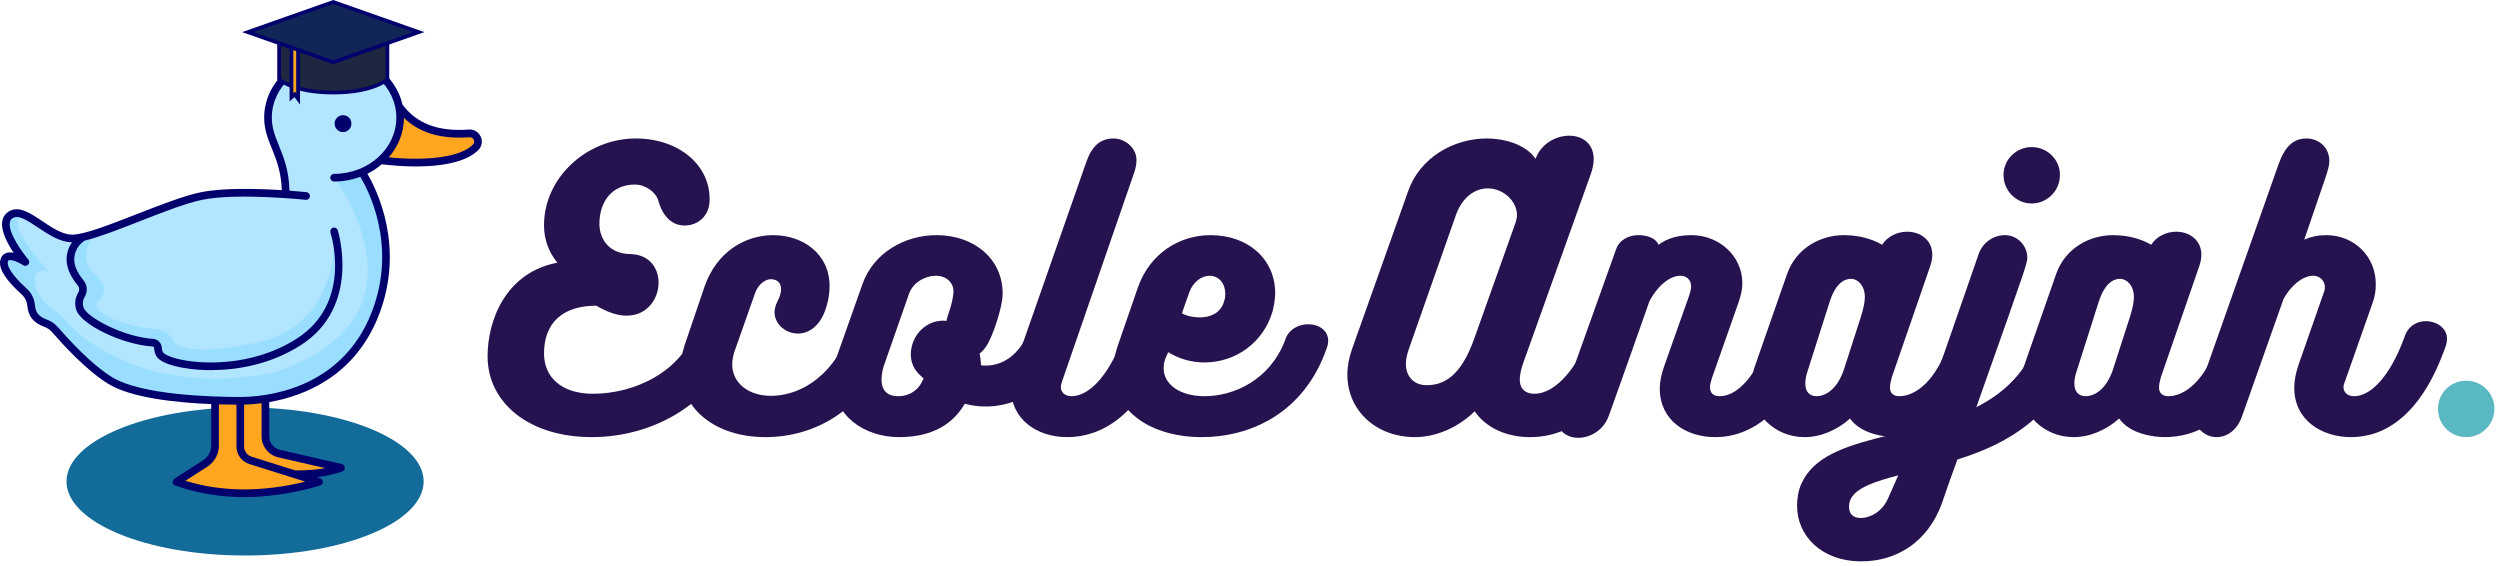 <svg width="287" height="65" viewBox="0 0 287 65" fill="none" xmlns="http://www.w3.org/2000/svg">
<path d="M28.134 46.771C16.812 46.771 7.635 50.578 7.635 55.271C7.635 59.964 16.812 63.771 28.134 63.771C39.457 63.771 48.635 59.964 48.635 55.271C48.635 50.578 39.457 46.771 28.134 46.771Z" fill="#126B99"/>
<path d="M0.452 30.078C0.624 28.588 2.911 30.078 2.911 30.078C2.911 30.078 -0.558 25.995 1.14 24.724C2.843 23.448 5.593 27.38 8.301 27.38C8.64 27.38 9.062 27.323 9.551 27.208C12.957 26.422 19.546 23.234 23.155 22.5C25.864 21.953 30.171 22.125 32.812 22.307C32.812 17.823 30.759 16.375 30.77 13.505C30.77 9.698 34.166 6.609 38.353 6.609C42.051 6.609 45.129 9.016 45.801 12.198C47.655 14.771 50.478 15.562 53.869 15.312C54.697 15.255 55.197 16.26 54.64 16.87C53.041 18.604 48.541 19.005 43.692 18.396C43.077 18.958 42.348 19.422 41.541 19.755V19.76C41.541 19.76 46.582 26.979 43.088 35.995C40.364 43.016 34.51 45.177 30.473 45.797V50.078C30.473 51.036 31.129 51.865 32.062 52.078L39.15 53.698C37.749 54.214 36.119 54.448 33.853 54.448L36.629 55.323C31.025 56.932 25.551 57.177 20.265 55.323L23.577 53.198C24.27 52.75 24.692 51.979 24.692 51.146V45.964C20.812 45.828 15.358 45.333 12.661 43.688C10.187 42.182 7.416 39.13 6.312 37.844C6.015 37.505 5.645 37.245 5.218 37.099C4.832 36.953 4.332 36.708 3.999 36.286C3.723 35.938 3.614 35.49 3.577 35.099C3.52 34.474 3.249 33.896 2.791 33.474C1.812 32.599 0.327 31.083 0.452 30.078Z" fill="#B2E5FF"/>
<path d="M23.577 53.198L20.265 55.323C25.551 57.177 31.025 56.932 36.629 55.323L33.853 54.448H33.848L28.754 52.849C28.056 52.63 27.582 51.979 27.582 51.245V46.016C26.822 46.016 25.822 46.005 24.692 45.964V51.146C24.692 51.979 24.27 52.75 23.577 53.198Z" fill="#FFA520"/>
<path d="M27.582 46.016V51.245C27.582 51.979 28.056 52.63 28.754 52.849L33.848 54.448H33.853C36.119 54.448 37.749 54.214 39.15 53.698L32.062 52.078C31.129 51.865 30.473 51.036 30.473 50.078V45.797C29.327 45.969 28.322 46.016 27.582 46.016Z" fill="#FFA520"/>
<path d="M45.937 13.505C45.937 15.417 45.082 17.146 43.692 18.396C48.541 19.005 53.041 18.604 54.635 16.87C55.197 16.26 54.692 15.255 53.869 15.312C50.478 15.562 47.655 14.771 45.801 12.198C45.89 12.62 45.937 13.057 45.937 13.505Z" fill="#FFA520"/>
<path d="M9.551 27.208C9.551 27.208 8.082 28.005 8.082 29.802C8.082 30.849 8.723 31.838 9.259 32.484C9.582 32.87 9.603 33.422 9.338 33.859C9.119 34.219 8.973 34.724 9.155 35.385C9.53 36.755 13.947 39.104 17.535 39.339C17.864 39.365 18.119 39.625 18.129 39.958C18.14 40.167 18.187 40.406 18.317 40.646C19.009 41.964 27.582 43.568 34.322 39.24C41.062 34.901 38.353 26.568 38.353 26.568C38.353 26.568 39.301 37.245 29.463 39.333C19.624 41.427 19.723 38.75 19.723 38.75C19.723 38.75 18.973 37.745 17.556 37.745C16.145 37.745 9.4 36.156 11.483 34.312C11.483 34.312 12.791 33.036 10.978 31.615C8.65 29.792 10.739 26.88 10.739 26.88C10.312 27.01 9.916 27.12 9.551 27.208Z" fill="#99DDFF"/>
<path d="M30.473 45.797C34.51 45.177 40.364 43.016 43.088 35.995C46.582 26.979 41.541 19.76 41.541 19.76V19.755C40.572 20.167 39.494 20.396 38.353 20.396C38.353 20.396 50.51 36.229 31.744 42.672C31.744 42.672 17.895 46.495 8.082 37.448C8.082 37.448 7.01 36.057 5.707 35.271C4.416 34.49 2.619 30.458 5.562 31.156C5.562 31.156 -0.162 24.974 2.905 24.729V24.724C2.239 24.422 1.645 24.344 1.14 24.724C-0.558 25.995 2.911 30.078 2.911 30.078C2.911 30.078 0.624 28.588 0.447 30.078C0.327 31.083 1.812 32.599 2.791 33.474C3.249 33.896 3.52 34.474 3.577 35.099C3.614 35.49 3.723 35.938 3.994 36.286C4.332 36.708 4.832 36.953 5.218 37.099C5.645 37.245 6.015 37.505 6.312 37.844C7.416 39.13 10.187 42.182 12.661 43.688C15.358 45.333 20.812 45.828 24.692 45.964C25.822 46.005 26.822 46.016 27.582 46.016C28.322 46.016 29.327 45.969 30.473 45.797Z" fill="#99DDFF"/>
<path d="M38.416 14.193C38.416 14.458 38.51 14.688 38.697 14.875C38.885 15.068 39.114 15.161 39.379 15.161C39.645 15.161 39.874 15.068 40.062 14.875C40.249 14.688 40.343 14.458 40.343 14.193C40.343 13.922 40.249 13.693 40.062 13.505C39.874 13.318 39.645 13.224 39.379 13.224C39.114 13.224 38.885 13.318 38.697 13.505C38.51 13.693 38.416 13.922 38.416 14.193Z" fill="#02006D"/>
<path d="M0.624 29.083C0.905 28.953 1.233 28.953 1.567 29.016C0.879 27.995 0.124 26.588 0.244 25.505C0.296 25.031 0.515 24.641 0.879 24.37C2.036 23.5 3.405 24.417 4.853 25.385C5.994 26.151 7.176 26.938 8.301 26.938C9.681 26.938 12.739 25.74 15.702 24.583C18.369 23.542 21.124 22.463 23.067 22.068C25.676 21.537 29.671 21.662 32.353 21.828C32.28 19.708 31.718 18.302 31.213 17.057C30.754 15.932 30.322 14.87 30.327 13.505C30.327 9.458 33.926 6.172 38.353 6.172C42.218 6.172 45.447 8.677 46.207 12.005C47.822 14.193 50.317 15.135 53.838 14.87C54.4 14.833 54.926 15.141 55.176 15.662C55.421 16.177 55.338 16.755 54.957 17.172C53.791 18.438 51.213 19.109 47.76 19.109C46.546 19.109 45.228 19.026 43.822 18.859C43.327 19.281 42.78 19.651 42.176 19.953C43.197 21.682 46.546 28.292 43.499 36.156C40.76 43.214 34.911 45.464 30.911 46.161V50.078C30.911 50.833 31.421 51.479 32.155 51.646L39.244 53.271C39.437 53.312 39.572 53.479 39.588 53.672C39.598 53.87 39.483 54.047 39.301 54.115C38.426 54.438 37.468 54.651 36.343 54.771L36.76 54.901C36.947 54.964 37.072 55.135 37.067 55.328C37.067 55.526 36.937 55.698 36.749 55.75C33.681 56.63 30.791 57.068 28.036 57.068C25.27 57.068 22.645 56.625 20.124 55.74C19.963 55.688 19.848 55.542 19.832 55.375C19.812 55.208 19.89 55.042 20.03 54.953L23.338 52.823C23.911 52.458 24.249 51.828 24.249 51.151V46.391C20.134 46.219 15.056 45.672 12.431 44.068C9.9 42.521 7.077 39.401 5.978 38.13C5.739 37.854 5.421 37.635 5.072 37.51C4.65 37.359 4.062 37.073 3.655 36.557C3.369 36.193 3.192 35.719 3.14 35.141C3.093 34.609 2.864 34.135 2.494 33.807C0.733 32.224 -0.1 30.953 0.01 30.021C0.082 29.453 0.385 29.198 0.624 29.083ZM54.312 16.573C54.51 16.354 54.416 16.115 54.385 16.042C54.312 15.891 54.14 15.734 53.9 15.755C50.629 15.995 48.155 15.266 46.374 13.531C46.369 15.245 45.713 16.812 44.629 18.062C49.28 18.526 53.03 17.963 54.312 16.573ZM37.332 53.74L31.963 52.51C30.827 52.25 30.03 51.25 30.03 50.078V46.292C29.244 46.396 28.556 46.438 28.02 46.453V51.245C28.02 51.792 28.369 52.266 28.884 52.427L33.911 54.005C35.254 54.005 36.364 53.922 37.332 53.74ZM23.812 53.568L21.286 55.193C25.499 56.484 30.025 56.516 35.046 55.292L28.624 53.271C27.739 52.99 27.145 52.177 27.145 51.245V46.453C26.525 46.453 25.848 46.443 25.129 46.422V51.151C25.129 52.135 24.634 53.036 23.812 53.568ZM3.082 33.146C3.614 33.625 3.947 34.307 4.015 35.057C4.051 35.464 4.161 35.781 4.343 36.01C4.619 36.359 5.051 36.568 5.364 36.682C5.858 36.859 6.301 37.161 6.64 37.552C7.713 38.792 10.457 41.833 12.89 43.312C16.233 45.354 24.275 45.573 27.582 45.573C30.239 45.573 39.171 44.87 42.676 35.833C45.666 28.135 42.213 21.698 41.364 20.297C40.431 20.646 39.416 20.838 38.353 20.838C38.108 20.838 37.916 20.641 37.916 20.396C37.916 20.156 38.108 19.958 38.353 19.958C42.296 19.958 45.499 17.062 45.499 13.505C45.499 9.948 42.296 7.052 38.353 7.052C34.411 7.052 31.207 9.948 31.207 13.505C31.202 14.698 31.582 15.635 32.025 16.724C32.567 18.057 33.171 19.568 33.233 21.891C34.343 21.974 35.088 22.052 35.187 22.062C35.426 22.088 35.603 22.307 35.577 22.547C35.551 22.792 35.338 22.963 35.093 22.938C35.015 22.932 27.259 22.12 23.244 22.932C21.374 23.312 18.655 24.375 16.025 25.406C13.645 26.338 11.364 27.229 9.723 27.62C9.504 27.75 8.525 28.438 8.525 29.802C8.525 30.713 9.108 31.609 9.598 32.198C10.036 32.724 10.082 33.484 9.713 34.089C9.504 34.438 9.457 34.833 9.577 35.266C9.885 36.375 14.108 38.672 17.562 38.901C18.114 38.932 18.551 39.385 18.572 39.943C18.577 40.12 18.624 40.286 18.707 40.443C18.759 40.542 19.145 40.865 20.286 41.172C22.791 41.833 28.895 42.203 34.082 38.865C40.452 34.771 38.041 27.031 37.937 26.703C37.864 26.469 37.989 26.219 38.218 26.146C38.447 26.068 38.697 26.198 38.77 26.427C38.801 26.516 41.504 35.141 34.556 39.609C31.093 41.839 27.233 42.49 24.207 42.49C22.478 42.49 21.02 42.276 20.062 42.021C19.259 41.812 18.233 41.432 17.931 40.854C17.786 40.583 17.707 40.286 17.697 39.979C17.692 39.87 17.614 39.786 17.509 39.781C13.968 39.547 9.213 37.229 8.733 35.505C8.551 34.833 8.629 34.182 8.963 33.63C9.14 33.344 9.124 33.005 8.926 32.766C8.343 32.062 7.645 30.979 7.645 29.802C7.645 28.948 7.931 28.297 8.27 27.818C6.89 27.807 5.551 26.912 4.369 26.12C2.937 25.162 2.02 24.615 1.405 25.078C1.233 25.203 1.145 25.37 1.119 25.604C0.983 26.823 2.608 29.037 3.249 29.792C3.39 29.953 3.39 30.203 3.244 30.365C3.103 30.531 2.858 30.568 2.676 30.448C2.171 30.12 1.301 29.74 0.999 29.885C0.978 29.896 0.911 29.927 0.885 30.13C0.827 30.583 1.379 31.615 3.082 33.146Z" fill="#02006D"/>
<path d="M32.041 9.109C32.041 9.109 33.624 10.625 38.254 10.625C42.78 10.625 44.473 9.109 44.473 9.109V3.724H32.041V9.109Z" fill="#1D2740"/>
<path d="M38.285 10.838C42.838 10.838 44.556 9.333 44.629 9.271L44.687 9.208V3.51H31.827V9.203L31.905 9.266C31.973 9.328 33.619 10.838 38.285 10.838ZM44.254 9.005C43.926 9.276 42.124 10.406 38.254 10.406C34.296 10.406 32.588 9.276 32.26 9.01V3.943H44.254V9.005Z" fill="#02006D"/>
<path d="M34.223 5.672V11.344L33.843 10.838L33.457 11.167V5.453" fill="#FFA520"/>
<path d="M34.442 11.995V5.672H34.004V10.698L33.874 10.526L33.676 10.693V5.453H33.244V11.635L33.806 11.156L34.442 11.995Z" fill="#02006D"/>
<path d="M38.254 7.146L48.067 3.687L38.254 0.229L28.447 3.687L38.254 7.146Z" fill="#122557"/>
<path d="M38.254 7.375L48.718 3.688L38.254 0L27.796 3.688L38.254 7.375ZM47.416 3.688L38.254 6.917L29.098 3.688L38.254 0.458L47.416 3.688Z" fill="#02006D"/>
<path d="M80.026 37.542C78.214 42.755 72.802 45.203 68.063 45.203C64.427 45.203 62.453 43.271 62.453 40.583C62.453 37.068 64.584 35.094 68.453 35.094C69.797 35.885 70.943 36.239 71.933 36.239C74.302 36.239 75.604 34.302 75.604 32.448C75.604 30.828 74.615 29.245 72.406 29.167C70.037 29.167 68.813 27.547 68.813 25.693C68.813 23.125 70.271 21.187 72.88 21.187C74.104 21.187 75.287 22.057 75.563 23.005C76.12 24.979 77.224 25.89 78.604 25.89C79.99 25.89 81.334 24.943 81.453 23.203C81.688 19.015 77.938 15.896 73 15.896C67.349 15.896 62.453 20.401 62.453 25.849C62.453 27.51 63.005 28.969 63.99 30.156C58.104 31.26 55.974 36.714 55.974 40.901C55.974 46.234 60.714 50.182 67.943 50.182C75.328 50.182 82.516 45.958 84.808 38.453C84.927 38.135 84.964 37.818 84.964 37.542C84.964 36.161 83.86 35.411 82.677 35.411C81.568 35.411 80.422 36.083 80.026 37.542Z" fill="#26124E"/>
<path d="M97.371 38.453C95.356 43.547 91.522 45.443 88.522 45.443C85.798 45.443 84.059 43.864 84.059 41.849C84.059 41.411 84.137 40.938 84.293 40.427L86.704 33.594C87.059 32.646 87.85 32.052 88.481 32.052C89.272 32.052 89.668 32.526 89.668 33.198C89.668 33.63 89.507 34.104 89.231 34.656C89.033 35.052 88.918 35.448 88.918 35.844C88.918 37.224 90.22 38.292 91.6 38.292C92.746 38.292 93.97 37.583 94.684 35.766C95.079 34.698 95.236 33.75 95.236 32.844C95.236 29.13 92.158 26.995 88.757 26.995C85.637 26.995 82.283 28.812 80.861 32.958L78.606 39.594C78.293 40.547 78.132 41.495 78.132 42.359C78.132 46.906 82.085 50.182 87.887 50.182C93.736 50.182 99.501 46.864 102.033 39.677C102.147 39.401 102.189 39.12 102.189 38.885C102.189 37.62 100.965 36.833 99.741 36.833C98.751 36.833 97.762 37.307 97.371 38.453Z" fill="#26124E"/>
<path d="M112.616 41.927C112.616 41.969 112.616 41.333 112.46 40.583C112.736 40.385 113.012 40.068 113.246 39.714C113.918 38.729 115.106 35.292 115.106 33.708C115.106 29.682 111.788 26.995 107.522 26.995C103.809 26.995 100.293 29.052 99.028 32.568L96.147 40.703C95.788 41.688 95.632 42.677 95.632 43.547C95.632 47.693 99.184 50.182 103.215 50.182C106.298 50.182 109.101 49.193 110.762 46.349C111.47 46.547 112.298 46.667 113.132 46.667C117.793 46.667 121.465 43.349 122.809 39.203C122.923 38.766 123.007 38.37 123.007 38.016C123.007 36.557 121.939 35.724 120.793 35.724C119.726 35.724 118.621 36.359 118.184 37.818C117.319 40.266 115.502 41.969 113.168 41.969C113.012 41.969 112.772 41.969 112.616 41.927ZM108.944 35.844C108.824 36.198 108.705 36.516 108.668 36.833C106.496 36.594 104.559 38.37 104.559 40.739C104.595 42.083 105.267 42.797 106.022 43.427C105.507 44.812 104.361 45.484 103.137 45.484C101.595 45.484 101.199 44.531 101.199 43.583C101.199 42.833 101.397 42.125 101.559 41.729L104.361 33.708C104.835 32.406 106.215 31.656 107.444 31.656C108.668 31.656 109.455 32.484 109.455 33.396C109.455 34.104 109.22 35.016 108.944 35.844Z" fill="#26124E"/>
<path d="M121.938 43.745L130.235 19.729C130.391 19.255 130.47 18.781 130.47 18.385C130.47 16.885 129.048 15.896 127.865 15.896C126.36 15.896 125.376 16.724 124.74 18.505L116.527 41.969C116.209 42.875 116.053 43.703 116.053 44.531C116.053 48.167 119.053 50.182 122.532 50.182C126.282 50.182 130.985 47.854 133.751 39.635C133.829 39.359 133.865 39.083 133.865 38.844C133.865 37.583 132.761 36.672 131.537 36.672C130.548 36.672 129.485 37.266 128.928 38.729C127.152 43.469 124.86 45.484 123.006 45.484C122.214 45.484 121.782 45.005 121.782 44.417C121.782 44.255 121.86 43.979 121.938 43.745Z" fill="#26124E"/>
<path d="M147.537 39.042C145.797 43.625 141.646 45.484 138.292 45.484C135.407 45.484 133.589 44.099 133.589 42.281C133.589 41.927 133.631 41.573 133.787 41.177L134.105 40.427C135.25 41.135 136.672 41.609 138.25 41.609C141.844 41.609 145.006 39.359 146.073 35.802C146.271 35.052 146.391 34.302 146.391 33.63C146.391 29.88 143.427 26.995 138.964 26.995C135.448 26.995 132.011 29.052 130.631 33L128.297 39.755C127.98 40.703 127.787 41.651 127.787 42.557C127.787 47.26 132.209 50.182 137.974 50.182C143.464 50.182 149.709 47.495 152.313 39.953C152.433 39.635 152.474 39.359 152.474 39.12C152.474 37.896 151.365 37.224 150.183 37.224C149.073 37.224 147.891 37.818 147.537 39.042ZM138.844 31.656C139.948 31.656 140.662 32.568 140.662 33.708C140.662 34.026 140.62 34.344 140.506 34.656C140.11 35.964 138.922 36.438 137.74 36.438C136.99 36.438 136.235 36.276 135.683 35.964L136.516 33.594C136.948 32.37 137.938 31.656 138.844 31.656Z" fill="#26124E"/>
<path d="M183.077 37.146C181.259 42.083 178.692 45.203 176.124 45.203C175.14 45.203 174.468 44.651 174.468 43.583C174.468 43.073 174.624 42.323 174.9 41.573L182.603 20.042C182.843 19.37 182.957 18.781 182.957 18.266C182.957 16.448 181.619 15.578 180.155 15.578C178.613 15.578 176.916 16.489 176.285 18.229C175.061 16.448 172.452 15.896 170.712 15.896C166.843 15.896 163.009 18.109 161.671 21.901L155.228 40.031C154.874 41.021 154.676 42.047 154.676 42.995C154.676 47.182 158.035 50.182 162.421 50.182C164.749 50.182 167.317 49.156 169.291 47.219C170.634 49.156 173.004 50.182 175.65 50.182C181.577 50.182 185.488 45.286 187.858 38.135C187.978 37.818 188.015 37.505 188.015 37.224C188.015 35.885 186.91 35.094 185.686 35.094C184.619 35.094 183.515 35.724 183.077 37.146ZM163.765 44.219C162.301 44.219 161.395 43.193 161.395 41.771C161.395 41.297 161.509 40.739 161.707 40.151L167.16 24.625C167.832 22.771 169.212 21.625 170.796 21.625C172.572 21.625 174.15 23.083 174.15 24.703C174.15 24.979 174.072 25.255 173.994 25.536L169.254 38.844C167.712 43.193 165.775 44.219 163.765 44.219Z" fill="#26124E"/>
<path d="M203.184 38.807C201.444 43.547 199.272 45.484 197.418 45.484C196.705 45.484 196.309 45.125 196.309 44.453C196.309 44.177 196.387 43.864 196.507 43.469L199.59 34.698C199.866 33.906 200.022 33.198 200.022 32.526C200.022 29.364 197.335 26.995 194.179 26.995C192.637 26.995 191.413 27.349 190.387 28.104C190.147 27.391 189.163 26.995 188.095 26.995C186.986 26.995 185.923 27.51 185.528 28.614L178.929 47.062C178.814 47.417 178.772 47.734 178.772 48.047C178.772 49.51 179.918 50.26 181.184 50.26C182.564 50.26 184.142 49.391 184.736 47.614C186.121 43.781 188.017 38.37 189.356 34.578C190.423 32.604 191.809 31.656 192.913 31.656C193.627 31.656 194.137 32.13 194.137 32.88C194.137 33.156 194.059 33.516 193.939 33.87L191.059 42.005C190.741 42.917 190.543 43.781 190.543 44.614C190.543 48.245 193.543 50.182 196.903 50.182C200.934 50.182 205.236 47.458 207.965 39.755C208.08 39.438 208.158 39.12 208.158 38.844C208.158 37.583 207.017 36.911 205.83 36.911C204.762 36.911 203.58 37.505 203.184 38.807Z" fill="#26124E"/>
<path d="M226.645 36.833C225.541 36.833 224.317 37.505 223.843 39.005C222.302 43.864 219.812 45.484 218.036 45.484C217.364 45.484 216.968 45.125 216.968 44.495C216.968 44.177 217.046 43.781 217.166 43.349L221.588 30.552C221.749 30.078 221.828 29.64 221.828 29.245C221.828 27.51 220.406 26.599 218.942 26.599C217.838 26.599 216.692 27.114 216.062 28.104C215.229 27.588 213.692 26.995 211.677 26.995C209.067 26.995 206.223 28.417 205.156 31.458L201.447 42.083C201.208 42.797 201.052 43.505 201.052 44.219C201.052 47.495 203.697 50.182 207.171 50.182C209.031 50.182 210.927 49.354 212.385 48.047C213.651 49.864 216.453 50.182 217.64 50.182C220.916 50.182 225.302 48.521 227.833 42.125C228.385 40.583 228.817 39.594 228.817 38.885C228.817 37.542 227.791 36.833 226.645 36.833ZM213.609 36.437L211.713 42.323C210.885 44.891 209.385 45.484 208.557 45.484C207.687 45.484 207.249 44.927 207.249 44.021C207.249 43.505 207.369 43.031 207.489 42.677L210.015 34.739C210.765 32.328 211.874 32.01 212.505 32.01C213.255 32.01 214.083 32.76 214.083 34.104C214.083 34.698 213.927 35.448 213.609 36.437Z" fill="#26124E"/>
<path d="M233.242 23.359C235.018 23.359 236.482 21.901 236.482 20.083C236.482 18.307 235.018 16.885 233.242 16.885C231.466 16.885 230.003 18.307 230.003 20.083C230.003 21.901 231.466 23.359 233.242 23.359ZM230.596 36.239L232.216 31.578C232.45 30.828 232.732 30.078 232.732 29.562C232.732 28.26 231.664 26.995 230.164 26.995C228.779 26.995 227.555 27.906 227.122 29.245C225.143 34.896 222.575 42.401 220.367 48.641C218.586 49.75 217.523 49.75 215.19 50.38C211.044 51.484 207.607 52.792 206.539 56.224C206.383 56.859 206.305 57.448 206.305 58.083C206.305 61.479 209.07 64.443 213.69 64.443C217.602 64.443 221.273 62.349 222.935 57.766C223.487 56.109 224.117 54.37 224.711 52.75C230.398 50.974 236.164 47.891 238.893 39.594C239.008 39.281 239.049 38.964 239.049 38.688C239.049 37.344 238.023 36.557 236.836 36.557C235.768 36.557 234.628 37.224 234.07 38.766C232.612 42.797 230.003 45.167 226.883 46.745L230.596 36.239ZM217.919 54.568L216.732 57.255C216.102 58.677 214.758 59.464 213.612 59.464C212.664 59.464 212.268 58.911 212.268 58.203C212.268 57.964 212.31 57.646 212.424 57.37C213.018 55.989 215.352 55.239 217.919 54.568Z" fill="#26124E"/>
<path d="M257.534 36.833C256.43 36.833 255.206 37.505 254.732 39.005C253.191 43.864 250.701 45.484 248.925 45.484C248.253 45.484 247.857 45.125 247.857 44.495C247.857 44.177 247.935 43.781 248.055 43.349L252.477 30.552C252.638 30.078 252.717 29.64 252.717 29.245C252.717 27.51 251.295 26.599 249.831 26.599C248.727 26.599 247.581 27.114 246.951 28.104C246.118 27.588 244.581 26.995 242.566 26.995C239.956 26.995 237.112 28.417 236.045 31.458L232.336 42.083C232.097 42.797 231.941 43.505 231.941 44.219C231.941 47.495 234.586 50.182 238.06 50.182C239.92 50.182 241.816 49.354 243.274 48.047C244.54 49.864 247.342 50.182 248.529 50.182C251.805 50.182 256.191 48.521 258.722 42.125C259.274 40.583 259.706 39.594 259.706 38.885C259.706 37.542 258.68 36.833 257.534 36.833ZM244.498 36.437L242.602 42.323C241.774 44.891 240.274 45.484 239.446 45.484C238.576 45.484 238.138 44.927 238.138 44.021C238.138 43.505 238.258 43.031 238.378 42.677L240.904 34.739C241.654 32.328 242.763 32.01 243.394 32.01C244.144 32.01 244.972 32.76 244.972 34.104C244.972 34.698 244.816 35.448 244.498 36.437Z" fill="#26124E"/>
<path d="M276.022 38.729C274.282 43.469 272.032 45.484 270.256 45.484C269.506 45.484 269.032 45.047 269.032 44.453C269.032 44.297 269.069 44.099 269.147 43.943L272.386 34.739C272.662 33.989 272.741 33.276 272.741 32.604C272.741 29.443 270.256 26.995 267.053 26.995C266.105 26.995 265.355 27.156 264.527 27.51L267.017 20.239C267.215 19.609 267.412 19.015 267.412 18.505C267.412 16.844 266.105 15.896 264.803 15.896C263.261 15.896 262.313 16.807 261.563 18.896L252.084 45.76C251.886 46.312 251.808 46.823 251.808 47.297C251.808 49.078 253.11 50.182 254.454 50.182C255.6 50.182 256.782 49.469 257.376 47.812L262.157 34.302C262.985 32.802 264.329 31.656 265.553 31.656C266.345 31.656 266.897 32.25 266.897 32.958C266.897 33.198 266.855 33.432 266.741 33.672L263.855 41.927C263.537 42.875 263.381 43.745 263.381 44.531C263.381 48.245 266.543 50.182 269.897 50.182C273.652 50.182 277.954 47.854 280.803 39.635C280.881 39.359 280.918 39.12 280.918 38.885C280.918 37.661 279.735 36.87 278.47 36.87C277.48 36.87 276.418 37.422 276.022 38.729Z" fill="#26124E"/>
<path d="M283.121 43.703C281.304 43.703 279.882 45.125 279.882 46.943C279.882 48.719 281.304 50.182 283.121 50.182C284.897 50.182 286.361 48.719 286.361 46.943C286.361 45.125 284.897 43.703 283.121 43.703Z" fill="#5AB8C2"/>
</svg>
